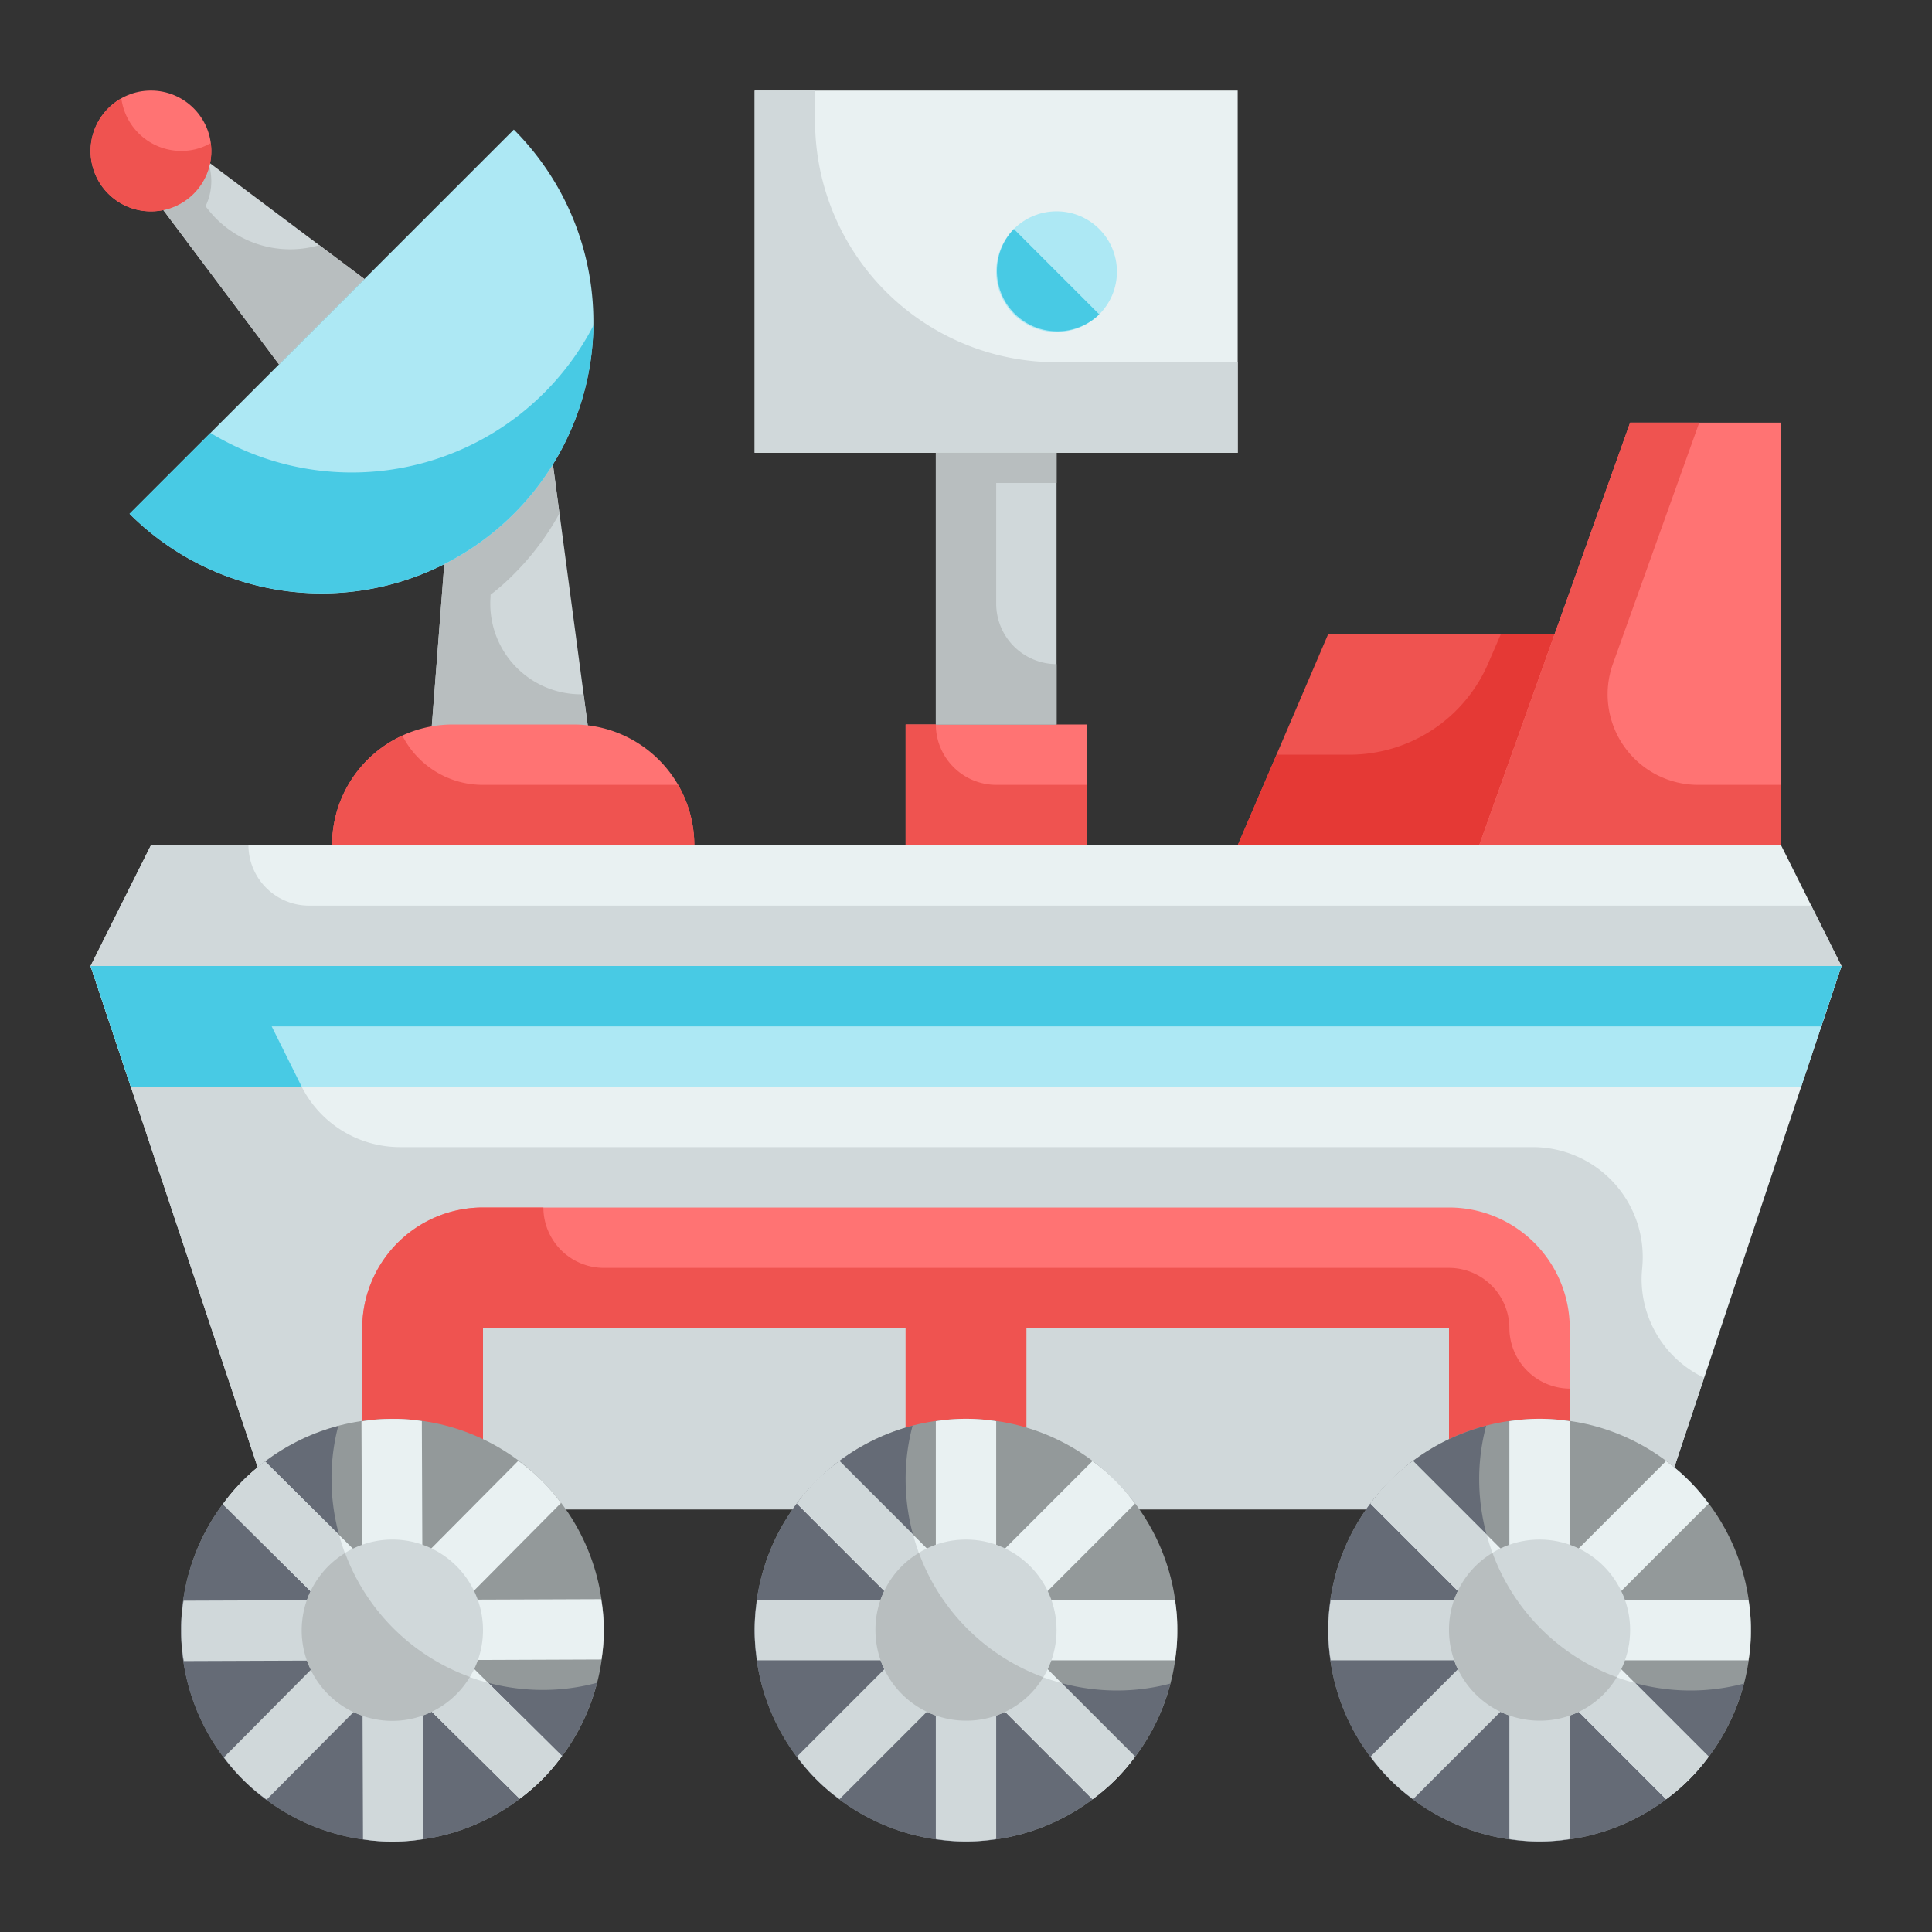 <svg height="512" viewBox="0 0 64 64" width="512" xmlns="http://www.w3.org/2000/svg"><rect x="0" y="0" width="64" height="64" fill="#333333" stroke="none"/><g id="Flat"><g id="Color_copy" data-name="Color copy"><path d="m53 28h-12l3-7h9z" fill="#ef5350"/><path d="m53 21v7h-12l1.29-3h2.41a5.005 5.005 0 0 0 4.6-3.03l.42-.97z" fill="#e53935"/><path d="m55 50h-46l-6-18h58z" fill="#e9f1f2"/><path d="m60.33 34h-51.33l.99 1.99a3.653 3.653 0 0 0 3.26 2.01h37.53a3.643 3.643 0 0 1 3.62 4c-.01.12-.02.24-.02.36a3.625 3.625 0 0 0 2.07 3.28l-1.45 4.36h-46l-6-18h58z" fill="#d0d8da"/><path d="m12 44v5h4v-5h14v5h4v-5h14v5h4v-5a4 4 0 0 0 -4-4h-32a4 4 0 0 0 -4 4z" fill="#ff7373"/><path d="m52 46v3h-4v-5h-14v5h-4v-5h-14v5h-4v-5a4 4 0 0 1 4-4h2a2.006 2.006 0 0 0 2 2h28a2.006 2.006 0 0 1 2 2 2.015 2.015 0 0 0 2 2z" fill="#ef5350"/><circle cx="51" cy="54" fill="#93999a" r="7"/><path d="m57.77 55.77a7 7 0 1 1 -8.54-8.54 6.871 6.871 0 0 0 -.23 1.77 7 7 0 0 0 7 7 6.871 6.871 0 0 0 1.77-.23z" fill="#656b76"/><path d="m52 47.08v4.92h-2v-4.92a6.29 6.29 0 0 1 2 0z" fill="#e9f1f2"/><path d="m52 56v4.92a6.29 6.29 0 0 1 -2 0v-4.92z" fill="#d0d8da"/><path d="m58 54a5.474 5.474 0 0 1 -.08 1h-4.92v-2h4.92a5.474 5.474 0 0 1 .08 1z" fill="#e9f1f2"/><path d="m49 53v2h-4.92a6.29 6.29 0 0 1 0-2z" fill="#d0d8da"/><path d="m56.6 49.81-3.48 3.48-1.41-1.41.29-.29 3.19-3.19a6.288 6.288 0 0 1 1.41 1.41z" fill="#e9f1f2"/><path d="m50.29 56.12-.29.29-.29.29-2.9 2.9a6.288 6.288 0 0 1 -1.41-1.41l2.9-2.9.29-.29.29-.29.12.12 1.17 1.17z" fill="#d0d8da"/><path d="m56.6 58.19a6.288 6.288 0 0 1 -1.41 1.41l-2.9-2.9-.29-.29-.29-.29.12-.12 1.17-1.17.12-.12.29.29.29.29z" fill="#e9f1f2"/><path d="m50.29 51.88-1.41 1.41-3.48-3.48a6.288 6.288 0 0 1 1.41-1.41l3.19 3.19z" fill="#e9f1f2"/><g fill="#d0d8da"><path d="m56.6 58.19a6.288 6.288 0 0 1 -1.41 1.41l-2.9-2.9-.29-.29-.29-.29.12-.12.84-.84a6.611 6.611 0 0 0 1.49.59z"/><path d="m49.84 52.33v.01l-.96.95-3.48-3.48a6.288 6.288 0 0 1 1.41-1.41l2.44 2.44a6.611 6.611 0 0 0 .59 1.49z"/><circle cx="51" cy="54" r="3"/></g><path d="m53.56 55.56a2.965 2.965 0 0 1 -2.56 1.44 3 3 0 0 1 -3-3 2.965 2.965 0 0 1 1.44-2.56 6.934 6.934 0 0 0 4.12 4.12z" fill="#b8bebf"/><circle cx="32" cy="54" fill="#93999a" r="7"/><path d="m38.77 55.77a7 7 0 1 1 -8.54-8.54 6.871 6.871 0 0 0 -.23 1.77 7 7 0 0 0 7 7 6.871 6.871 0 0 0 1.77-.23z" fill="#656b76"/><path d="m33 47.08v4.92h-2v-4.92a6.29 6.29 0 0 1 2 0z" fill="#e9f1f2"/><path d="m33 56v4.92a6.29 6.29 0 0 1 -2 0v-4.92z" fill="#d0d8da"/><path d="m39 54a5.474 5.474 0 0 1 -.08 1h-4.92v-2h4.92a5.474 5.474 0 0 1 .08 1z" fill="#e9f1f2"/><path d="m30 53v2h-4.92a6.29 6.29 0 0 1 0-2z" fill="#d0d8da"/><path d="m37.6 49.81-3.48 3.48-1.41-1.41.29-.29 3.19-3.19a6.288 6.288 0 0 1 1.41 1.41z" fill="#e9f1f2"/><path d="m31.29 56.12-.29.29-.29.29-2.9 2.9a6.288 6.288 0 0 1 -1.41-1.41l2.9-2.9.29-.29.29-.29.12.12 1.17 1.17z" fill="#d0d8da"/><path d="m37.6 58.19a6.288 6.288 0 0 1 -1.41 1.41l-2.9-2.9-.29-.29-.29-.29.12-.12 1.17-1.17.12-.12.29.29.29.29z" fill="#e9f1f2"/><path d="m31.29 51.88-1.41 1.41-3.48-3.48a6.288 6.288 0 0 1 1.41-1.41l3.19 3.19z" fill="#e9f1f2"/><path d="m37.6 58.19a6.288 6.288 0 0 1 -1.41 1.41l-2.9-2.9-.29-.29-.29-.29.12-.12.84-.84a6.611 6.611 0 0 0 1.49.59z" fill="#d0d8da"/><path d="m30.84 52.33v.01l-.96.95-3.48-3.48a6.288 6.288 0 0 1 1.41-1.41l2.44 2.44a6.611 6.611 0 0 0 .59 1.49z" fill="#d0d8da"/><circle cx="32" cy="54" fill="#d0d8da" r="3"/><path d="m34.56 55.56a2.965 2.965 0 0 1 -2.56 1.44 3 3 0 0 1 -3-3 2.965 2.965 0 0 1 1.44-2.56 6.934 6.934 0 0 0 4.12 4.12z" fill="#b8bebf"/><circle cx="13" cy="54" fill="#93999a" r="7"/><path d="m19.776 55.745a7 7 0 1 1 -8.571-8.508 6.826 6.826 0 0 0 -.223 1.77 6.993 6.993 0 0 0 7.025 6.974 6.859 6.859 0 0 0 1.769-.236z" fill="#656b76"/><path d="m13.974 47.076.019 4.924-2 .008-.019-4.92a5.472 5.472 0 0 1 1-.084 5.476 5.476 0 0 1 1 .072z" fill="#e9f1f2"/><path d="m14.007 56 .018 4.92a5.454 5.454 0 0 1 -1 .084 5.566 5.566 0 0 1 -1-.076l-.018-4.928z" fill="#d0d8da"/><path d="m20 53.974a5.566 5.566 0 0 1 -.076 1l-4.924.019-.008-2 4.92-.018a5.454 5.454 0 0 1 .088.999z" fill="#e9f1f2"/><path d="m11 53.007.008 2-4.92.018a5.454 5.454 0 0 1 -.084-1 5.566 5.566 0 0 1 .076-1z" fill="#d0d8da"/><path d="m18.584 49.789-3.467 3.493-1.415-1.4.289-.291 3.178-3.2a6.283 6.283 0 0 1 1.415 1.398z" fill="#e9f1f2"/><path d="m12.3 56.123-.289.291-.289.291-2.889 2.91a6.288 6.288 0 0 1 -1.416-1.4l2.89-2.911.289-.291.289-.291.12.119 1.172 1.159z" fill="#d0d8da"/><path d="m18.615 58.169a6.263 6.263 0 0 1 -1.4 1.415l-2.915-2.884-.291-.289-.291-.289.119-.12 1.163-1.179.12-.121.291.289.291.289z" fill="#e9f1f2"/><path d="m12.282 51.883-1.4 1.415-3.497-3.467a6.242 6.242 0 0 1 1.4-1.415l3.2 3.178z" fill="#e9f1f2"/><path d="m18.615 58.169a6.263 6.263 0 0 1 -1.4 1.415l-2.915-2.884-.291-.289-.291-.289.119-.12.837-.843a6.627 6.627 0 0 0 1.492.584z" fill="#d0d8da"/><path d="m11.834 52.334v.01l-.957.954-3.492-3.467a6.242 6.242 0 0 1 1.4-1.415l2.449 2.43a6.594 6.594 0 0 0 .6 1.488z" fill="#d0d8da"/><path d="m16 53.989a3 3 0 1 1 -3.011-2.989 3 3 0 0 1 3.011 2.989z" fill="#d0d8da"/><path d="m15.566 55.551a3 3 0 1 1 -4.135-4.105 6.934 6.934 0 0 0 4.135 4.105z" fill="#b8bebf"/><path d="m59 28h-54l-2 4h58z" fill="#e9f1f2"/><path d="m61 32h-58l2-4h3.23a2.008 2.008 0 0 0 2.01 2h49.76z" fill="#d0d8da"/><path d="m9.243 12.071-4.243-5.657 1.414-1.414 5.657 4.243z" fill="#d0d8da"/><path d="m12.07 9.24-2.83 2.83-4.24-5.66 1.41-1.41.49.36a2.254 2.254 0 0 1 .1.64 1.909 1.909 0 0 1 -.19.83l.03.04a3.46 3.46 0 0 0 3.74 1.25z" fill="#b8bebf"/><path d="m20 28h-6l1-13 3-2z" fill="#d0d8da"/><path d="m20 28h-6l1-13 3-2 .53 4.01a8.751 8.751 0 0 1 -1.51 2.01 7.067 7.067 0 0 1 -.77.68v.07a3 3 0 0 0 2.99 3.23h.09z" fill="#b8bebf"/><path d="m17.021 4.293a9 9 0 0 1 -12.728 12.728z" fill="#ade8f4"/><circle cx="5" cy="5" fill="#ff7373" r="2"/><path d="m19 24h-4a4 4 0 0 0 -4 4h12a4 4 0 0 0 -4-4z" fill="#ff7373"/><path d="m19.66 10.78a9.006 9.006 0 0 1 -15.37 6.24l2.68-2.68a9.014 9.014 0 0 0 12.69-3.56z" fill="#48cae4"/><path d="m23 28h-12a3.985 3.985 0 0 1 2.33-3.63 2.991 2.991 0 0 0 2.67 1.63h6.46a3.989 3.989 0 0 1 .54 2z" fill="#ef5350"/><path d="m7 5a2 2 0 1 1 -2.98-1.74 2.005 2.005 0 0 0 1.98 1.74 1.914 1.914 0 0 0 .98-.26 2.112 2.112 0 0 1 .02.26z" fill="#ef5350"/><path d="m59 14h-5l-5 14h10z" fill="#ff7373"/><path d="m25 3h16v12h-16z" fill="#e9f1f2"/><path d="m41 12v3h-16v-12h2v1a8 8 0 0 0 8 8z" fill="#d0d8da"/><path d="m30 24h6v4h-6z" fill="#ff7373"/><path d="m31 15h4v9h-4z" fill="#d0d8da"/><circle cx="35" cy="9" fill="#ade8f4" r="2"/><path d="m33 16v4a2.006 2.006 0 0 0 2 2v2h-4v-9h4v1z" fill="#b8bebf"/><path d="m36 26v2h-6v-4h1a2.006 2.006 0 0 0 2 2z" fill="#ef5350"/><path d="m36.414 10.414a2 2 0 0 1 -2.828-2.828z" fill="#48cae4"/><path d="m61 32h-58l1.333 4h55.334z" fill="#ade8f4"/><path d="m9.996 36-.006-.01-.99-1.99h51.33l.67-2h-58l1.333 4z" fill="#48cae4"/><path d="m59 26v2h-10l5-14h2.29l-2.86 7.99a3 3 0 0 0 2.83 4.01z" fill="#ef5350"/></g></g></svg>